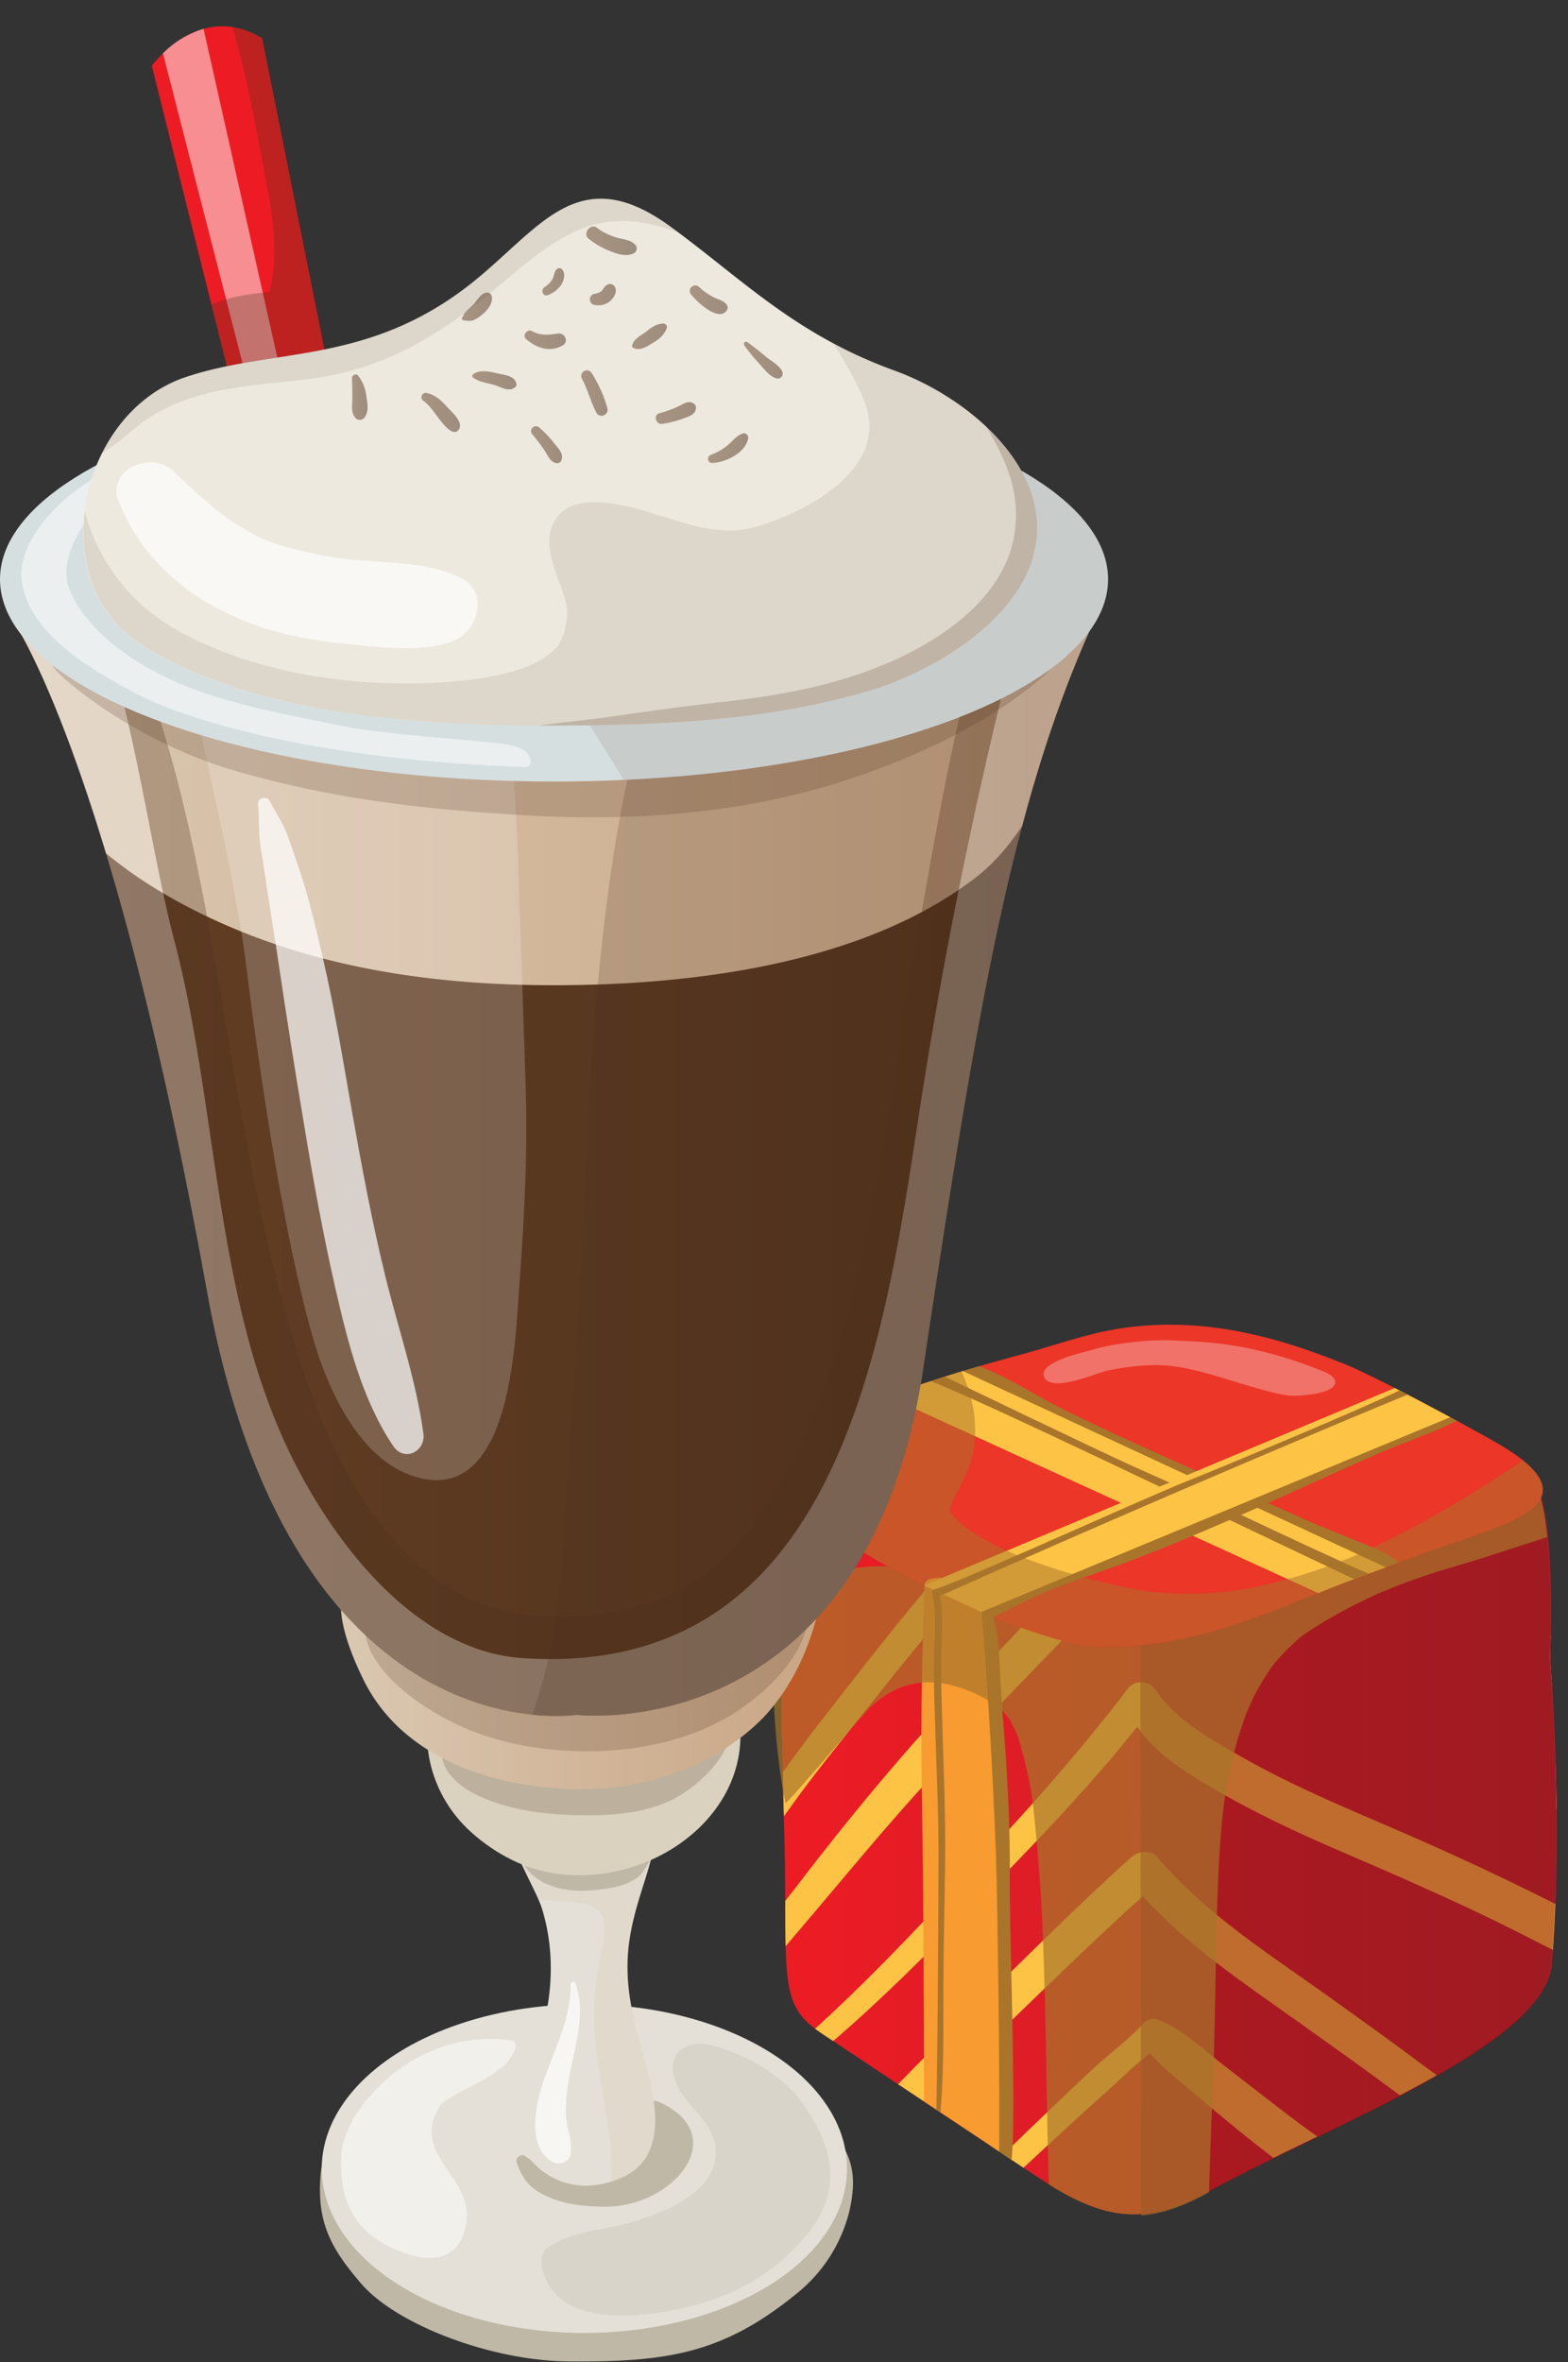 <svg xmlns="http://www.w3.org/2000/svg" xmlns:xlink="http://www.w3.org/1999/xlink" viewBox="0 -9 537 808.58"><rect x="0" y="-9" width="537" height="808.58" fill="#333333" stroke="none"/><defs><linearGradient id="c" x1="267.58" y1="614.8" x2="533.08" y2="614.8" gradientUnits="userSpaceOnUse"><stop offset=".01" stop-color="#ed1c24"/><stop offset="1" stop-color="#be1e2d"/></linearGradient><linearGradient id="a" x1="116.72" y1="545.56" x2="283.57" y2="545.56" gradientUnits="userSpaceOnUse"><stop offset="0" stop-color="#dac8b2"/><stop offset=".3" stop-color="#d5bda3"/><stop offset="1" stop-color="#c9a584"/></linearGradient><linearGradient id="b" x1="2.3" y1="386.44" x2="378.94" y2="386.44" gradientUnits="userSpaceOnUse"><stop offset="0" stop-color="#643f24"/><stop offset="1" stop-color="#4e311c"/></linearGradient><linearGradient id="d" x1="2.3" y1="261.36" x2="378.94" y2="261.36" xlink:href="#a"/><linearGradient id="e" x1="120.54" y1="126.92" x2="125.88" y2="126.92" xlink:href="#b"/><linearGradient id="f" x1="144.34" y1="132.17" x2="157.54" y2="132.17" xlink:href="#b"/><linearGradient id="g" x1="161.76" y1="121.19" x2="176.86" y2="121.19" xlink:href="#b"/><linearGradient id="h" x1="181.92" y1="143.25" x2="192.51" y2="143.25" xlink:href="#b"/><linearGradient id="i" x1="199.08" y1="125.54" x2="208.11" y2="125.54" xlink:href="#b"/><linearGradient id="j" x1="224.57" y1="132.36" x2="238.37" y2="132.36" xlink:href="#b"/><linearGradient id="k" x1="242.52" y1="144.39" x2="256.26" y2="144.39" xlink:href="#b"/><linearGradient id="l" x1="254.72" y1="114.28" x2="268.05" y2="114.28" xlink:href="#b"/><linearGradient id="m" x1="216.45" y1="106.11" x2="228.4" y2="106.11" xlink:href="#b"/><linearGradient id="n" x1="236.23" y1="93.63" x2="249.17" y2="93.63" xlink:href="#b"/><linearGradient id="o" x1="179.61" y1="107.32" x2="193.79" y2="107.32" xlink:href="#b"/><linearGradient id="p" x1="201.97" y1="91.86" x2="210.91" y2="91.86" xlink:href="#b"/><linearGradient id="q" x1="200.78" y1="73.41" x2="218.05" y2="73.41" xlink:href="#b"/><linearGradient id="r" x1="158.19" y1="96.03" x2="168.5" y2="96.03" xlink:href="#b"/><linearGradient id="s" x1="185.79" y1="87.46" x2="193.21" y2="87.46" xlink:href="#b"/></defs><title>Depositphotos_34443711_01</title><g data-name="Layer 2" style="isolation:isolate"><path d="M532.72 595.34c-11.69-5.09-23.41-10.09-35.12-15.13-14.39-6.18-28.49-12.52-42-20.45-10.46-6.13-20.71-12.68-31-19.05-3.43.6-6.88 1.11-10.34 1.5 11.23 9.27 21.94 18.82 34 27.14 13.35 9.24 28 15.74 42.77 22.39 14 6.31 28.07 12.42 42.09 18.65-.12-5.25-.26-10.31-.4-15.05z" fill="#fcc345"/><path d="M492.8 546.68Q512 557.52 531.49 568c-.35-5.68-.61-9.07-.61-9.31 0-1.83.1-4.46.17-7.62-10-5.11-20-10.08-29.92-15.25-8.36-4.35-16.7-8.76-25.13-13q-6.38 3.46-13 6.36c9.8 5.95 19.77 11.82 29.8 17.5z" fill="#fcc345"/><path d="M479.15 708.42c-.06-1.46-.12-2.89-.13-4.29-.1-9.69-.18-19.39-.3-29.09-.25-20-.19-39.92.6-59.91.75-19.12 1.5-38.22 1-57.36-.23-9.12-1.64-18.33-1.55-27.43a42.8 42.8 0 0 0-.37-8.86q-3.89 2.2-7.9 4.18c-.11 3.12-.48 6.14-.3 9.31.5 9.34.73 18.71.83 28.06.2 18.58-.84 37.14-1.7 55.7-.87 18.79-.87 37.5-.63 56.3.12 9.7.2 19.39.3 29.09 0 3-.1 6.27-.17 9.55 3.5-1.73 6.94-3.49 10.32-5.25z" style="mix-blend-mode:multiply" fill="#a9752a"/><path d="M475.62 703.82c-.57-25.65-.83-51.31-1-77-.19-24-.61-48 0-72 .25-10.43.55-17 0-27.4-8.76 2.86-15.35 6.05-23.18 8.81-.63 7.7-1.21 12.71-1.91 20.39-2.19 24-1.82 48.11-1.7 72.18.12 25 .54 50.09 1.12 75.13.15 6.38.32 12.77.61 19.15 8.68-4.2 17.6-8.53 26.2-13q-.07-3.08-.14-6.26z" fill="#f89b30"/><path d="M475.62 703.82c-.57-25.65-.83-51.31-1-77-.19-24-.61-48 0-72 .25-10.43.55-17 0-27.4-7.34 3.88-15.35 6.05-23.18 8.81-.63 7.7-1.21 12.71-1.91 20.39-2.19 24-1.82 48.11-1.7 72.18.12 25 .54 50.09 1.12 75.13.15 6.38.32 12.77.61 19.15 8.68-4.2 17.6-8.53 26.2-13q-.07-3.08-.14-6.26z" style="mix-blend-mode:multiply" fill="#821618" opacity=".5"/><path d="M470.66 680.6c.38-17-.39-118.39-.54-126.56-.13-7.14-.59-24-.74-24.11-1.59.67-3.21 1.29-4.83 1.88 5 1.34 3.11 159.66 2.43 182.79l3.57-1.79c.03-10.73-.13-21.48.11-32.21z" style="mix-blend-mode:multiply" fill="#a9742b"/><path d="M511.48 496.82c-35.21 34.24-85.6 50.77-134 45.5-31.92-3.48-66.29-25.1-79.68-55.25-2.32-5.22-9.51-7.37-14.63-6a12.47 12.47 0 0 0-6 3.59 3.93 3.93 0 0 0-4.22 3.19c-6.94 42.68-5.62 84.62-4.42 128C270 667 265.77 676.59 281 686.73c23.56 15.73 50.82 33.84 74.57 49.62 20.82 13.83 35.49 17.45 58.23 4.81 39.42-21.91 115.33-49.94 117.65-77.8 4.05-48.57-.54-103.73-.53-104.7.23-15.06 3.14-83.8-19.44-61.84z" fill="url(#c)"/><path d="M327.75 522.63c-2 2.36-4 4.7-5.95 6.94-9.64 11.13-18.84 22.64-27.91 34.24-8.68 11.11-17.53 22.18-25.69 33.68l-.14.21q.19 7.49.4 15c1.69-2.29 3.35-4.61 5-6.9 8.45-11.47 17.59-22.5 26.43-33.67 9.13-11.54 18.43-22.94 28.1-34 2.8-3.21 5.82-6.37 8.87-9.55-3.11-1.84-6.17-3.82-9.11-5.95z" fill="#fcc345"/><path d="M274.26 634.82q-2.65 3.45-5.34 6.88c0 6 0 11.11.15 15.49 3.82-4.54 7.68-9 11.51-13.57 12.8-15.11 25.38-30.36 38.88-44.86 13.32-14.3 26.92-28.34 40.5-42.39q7-7.24 13.93-14.52a98.16 98.16 0 0 1-14.89-3.48l-7.11 7.5c-13.48 14.17-27 28.25-40 42.93-13.06 14.87-25.56 30.31-37.63 46.02z" fill="#fcc345"/><path d="M532.64 642.69q-5-2.47-9.92-4.91c-16.53-8.14-33.31-15.69-50.25-22.94-15.54-6.65-31.07-13.37-45.82-21.65-10.85-6.1-23.62-13-30.8-23.6-1.57-2.31-3.67-3-6.35-2.6s-3.85 2.88-5.38 4.86c-2.38 3.09-4.82 6.13-7.27 9.17-5 6.19-10.13 12.29-15.32 18.32-10.44 12.14-21.4 23.8-32.29 35.53-16.14 17.38-32.55 34.62-50.11 50.58.58.43 1.19.86 1.84 1.3l4.36 2.91c16.4-14.07 31.7-29.41 46.79-44.88 10.82-11.09 21.7-22.13 32.18-33.54q8.18-8.91 16.07-18.07c3.12-3.61 6.07-7.44 9.14-11.13 5.94 8.89 15.65 15 24.82 20.46 14.78 8.79 30.37 16 46.15 22.78 17.42 7.49 34.75 15.07 51.81 23.35 6.55 3.18 13 6.5 19.51 9.83.36-5.24.64-10.52.84-15.77z" fill="#fcc345"/><path d="M487.74 698.18C476.93 690.11 466 682.25 455 674.4c-20.6-14.73-42.12-28.23-58.66-47.7-2.31-2.72-6.55-2.1-8.92 0-17.21 15.53-33.65 31.87-50.16 48.13-9.95 9.8-20 19.54-29.67 29.6l8.8 5.86c9.75-8.17 19-17 28.11-25.84 15.48-14.94 30.88-30 46.87-44.37 15.7 17.26 35.21 30.16 54.17 43.66 11 7.83 22 15.67 32.82 23.68l1.08.8c4.33-2.27 8.55-4.56 12.61-6.87z" fill="#fcc345"/><path d="M440.21 714.25c-7.26-5.6-14.53-11.18-21.75-16.83-6.87-5.37-13.8-11.93-22-15.15a4.88 4.88 0 0 0-4.89 1.31c-5 5.56-11.39 10.17-16.88 15.23-6 5.54-11.9 11.21-17.79 16.87-4.43 4.25-8.88 8.46-13.22 12.8l6.83 4.54c3.28-3 6.53-6.06 9.8-9.06 6-5.53 12-11.06 18.15-16.51 4.92-4.4 10-9.6 15.48-13.58 4.62 5.45 10.77 10 16.05 14.51 6.95 5.95 13.95 11.8 21.16 17.42l4.94 3.85c4.88-2.39 9.95-4.83 15.08-7.32-3.69-2.61-7.36-5.33-10.96-8.08z" fill="#fcc345"/><path d="M390.54 543.69l.27 205.62c7-.5 14.33-3 22.81-7.67 39.42-21.91 115.33-49.94 117.65-77.8 4.05-48.57-.54-103.73-.53-104.7.27-15.06 3.18-83.81-19.4-61.84-32.02 31.14-76.6 47.63-120.8 46.39z" style="mix-blend-mode:multiply" fill="#821618" opacity=".5"/><path d="M511.34 497.3c-32 31.14-76.6 47.63-120.81 46.39l.27 205.62c7-.5 14.33-3 22.81-7.67l.44-.24c.38-13.24.91-26.48 1.42-39.72.88-23.37.78-46.77 1.84-70.13q.34-7.5 1-15c.22-2.5.49-5 .79-7.48v-.26q.31-2.18.68-4.36a143.38 143.38 0 0 1 7.1-27.09c.18-.31 1.82-4.16 2.31-5.13 1-2.11 2.22-4.16 3.43-6.18 1.11-1.84 2.33-3.62 3.58-5.36l.15-.18c1-1.22 2.07-2.38 3.15-3.53 1.64-1.75 3.4-3.38 5.2-5 .29-.25.83-.69 1.29-1.06l1.53-1.06a152.3 152.3 0 0 1 16.82-9.72c3.12-1.6 6.3-3.06 9.51-4.47-1 .45 3.34-1.34 4-1.61 2.41-.94 4.84-1.82 7.27-2.68 8.36-3 16.93-5.17 25.35-7.95 6.47-2.13 13-4.15 19.41-6.29-1.79-17.71-6.6-31.45-18.54-19.84z" style="mix-blend-mode:multiply" fill="#a9752a" opacity=".7"/><path d="M526.13 495.37c-2.26-2.95-6.34-6.25-12.7-10-5.71-3.37-40.14-22.21-52.39-27.22C435.87 447.86 410 441.28 382 446c-10.47 1.78-20.63 5.45-30.78 8.23-10.51 2.88-21 5.79-31.31 9.18-14.58 4.8-48.73 14.13-49.88 30.16-1.37 19.14 46.9 40.3 62.59 47.59A209.74 209.74 0 0 0 364 552.75c9.83 2.77 20.73 2.16 30.79.91 21.39-2.66 41.57-11.36 60.93-19.1 9.63-3.85 19.48-7.18 29.16-10.92 21.12-8.17 52.12-14.12 41.25-28.27z" fill="#eb3628"/><path d="M464.39 518.34c-6.58-2.72-13.23-5.23-19.7-8.2-14.64-6.72-71.7-31.65-84.94-39-7.59-4.19-15.81-9.18-24.37-12.5q-4.27 1.23-8.5 2.54c4.23 1.87 8.52 3.62 12.65 5.7 6.34 3.19 12.57 6.54 18.77 10C371 484 384 490.2 397.4 496c14.21 6.2 28.57 12.07 42.69 18.47a484.88 484.88 0 0 0 18.32 7.85c4.45 1.79 8.65 4.17 12.92 6.34l7.71-2.84c-4.04-3.45-9.87-5.5-14.65-7.48z" style="mix-blend-mode:multiply" fill="#a9752a"/><path d="M329.81 460.33c-3.33 1-6.64 2-9.93 3.11-4.2 1.39-10 3.15-16.24 5.34l147.79 67.51 4.28-1.72c6.24-2.49 12.56-4.77 18.88-7.08z" fill="#fcc345"/><path d="M430.25 512c-13.88-6.61-28-12.7-42-19-13.23-6-56.19-26.67-64.6-30.75-1.25.39-2.5.79-3.75 1.2l-1.05.34c19.47 7.67 82.14 38.05 144.86 67.72l5-1.86c-5.93-2.43-31.48-14.31-38.46-17.65z" style="mix-blend-mode:multiply" fill="#a9742b"/><path d="M471 489c9-4 18.93-7.12 27.94-11.66-2.33-1.26-4.8-2.59-7.35-3.95-1.12.53-2.25 1-3.38 1.55-7.23 3.16-14.61 6-21.83 9.14-15.87 7-31.6 14.33-47.49 21.29-15.23 6.66-30.58 12.85-46.24 18.43-11.55 4.12-24.92 8.3-34.73 16.2l-.3-.47a1.54 1.54 0 0 0-2.8 1.18c.13.57.24 1.14.35 1.71-.19.18-.39.35-.58.54a1.9 1.9 0 0 0 1.14 3.26 119.79 119.79 0 0 1 .51 13.25c0 7.26.17 14.38.65 21.64 1.18 18.08 1.85 36.14 1.66 54.26-.18 17.42-1.37 34.84-1.28 52.26 0 8.16 1 16.31 1.62 24.45a133 133 0 0 1 .26 13.42l7.26 4.82c1.77-13.45-.75-78.27-.59-96.77.15-18.14-.89-36.17-2.34-54.24-.57-7.09-.94-14.15-1.3-21.25-.23-4.49-.58-9.21-2.08-13.49 5.34-2.61 10.58-5.4 16-7.79 7.35-3.21 15-5.76 22.54-8.43 15.29-5.4 30.21-11.72 45.08-18.2 15.83-6.94 31.48-14.22 47.28-21.15z" style="mix-blend-mode:multiply" fill="#a9752a"/><path d="M316.58 533.65c-.34 11.68-.57 19.55-.82 31.24-.51 23.37.13 46.85.36 70.23s.24 46.83.35 70.24v5l25.74 17.11v-20.13c-.05-24-.39-48.06-.87-72.09-.47-23.37-3.11-69.21-5.18-92.5-1.03-11.67-19.43-14.29-19.58-9.1z" fill="#f89b30"/><path d="M322.07 714.11c1.12-13.17 1-26.44 1-39.64 0-15.79.45-31.56.6-47.34s-.56-31.79-1-47.67c-.24-7.81-.5-15.65-.28-23.47.18-6.34.63-12.57-.46-18.83a68.79 68.79 0 0 0 13-5.55c-.07-.55-.13-1.09-.19-1.64s-.11-.81-.16-1.22c-4.68 2.41-9.28 5-14.44 6.27a1.28 1.28 0 0 0-.89 1.56c1.71 6.9.84 14 .64 21-.22 7.87.14 15.8.37 23.67.45 15.28 1.21 30.55 1.16 45.83-.09 28.67-.24 57.37-.72 86z" style="mix-blend-mode:multiply" fill="#a9742b"/><path d="M364 552.75a209.74 209.74 0 0 1-31.43-11.56c-6.15-2.86-17.31-7.84-28.51-14a65.16 65.16 0 0 0-15.3 1.21c-9.42 2-16.36 8.47-20.91 16.43-6 10.58-1.62 51.67 1.16 63.27.21.9 26.1-29.78 28.36-32C310.2 563.3 325 565 340 573.9c.35.21 1.06.72 1.58 1.09s.91.84 1.35 1.27.64.65 1 1c.44.55 1.6 2 2 2.58.59.92 2.14 4.39 2.46 5 .55 1.6 1 3.22 1.47 4.84a150.77 150.77 0 0 1 3.48 15.78c.06.34.14.91.22 1.44s.15 1.17.21 1.76c.28 2.39.51 4.79.75 7.18a710.6 710.6 0 0 1 1.81 22.11c1 15.07 1.34 30.18 1.69 45.28.42 18.49.6 37 1.17 55.48 11.4 7.14 21.1 10.89 31.68 10.16l-.26-194.7c-8.89.83-18.13.96-26.61-1.42z" style="mix-blend-mode:multiply" fill="#a9752a" opacity=".7"/><path d="M496.67 476.11c-6-3.24-12.79-6.83-19-10l-161.1 67.54 19.52 9.12z" fill="#fcc345"/><path d="M526.13 495.37a27.45 27.45 0 0 0-4.61-4.53c-4.1 2.77-8.22 5.52-12.41 8.18A378.76 378.76 0 0 1 476 517.88c-2.7 1.36-5.43 2.65-8.17 3.91-1.37.63-2.74 1.24-4.12 1.84l-.49.22-.86.35c-5.95 2.44-12 4.56-18.18 6.42a165.85 165.85 0 0 1-17.07 4.14c-1.43.27-2.87.5-4.31.73l-.44.07-.67.08c-3.37.4-6.76.62-10.16.77a125.91 125.91 0 0 1-17.58-.57l-.67-.06-.94-.16c-1.31-.23-2.62-.47-3.93-.73a226.2 226.2 0 0 1-40.51-11.7c-.45-.23-4.08-1.81-5-2.26-2.28-1.1-4.51-2.3-6.7-3.57-1.94-1.12-3.81-2.36-5.64-3.65l-.17-.14c-.83-.7-1.62-1.45-2.4-2.2-.55-.53-1.08-1.1-1.6-1.67q-.5-.77-.95-1.56c0-.14-.09-.28-.12-.42s0-.12 0-.18c.31-1 .8-2.35.76-2.38 2.63-5.49 6-10.49 7.14-16.66 1.82-9.71.15-19.19-3.89-28-3.17 1-6.33 1.94-9.48 3-4.9 1.62-12 3.75-19.36 6.47l.13 1 .21 2.31c.13 1.4.12 2.8.14 4.2v.5l-.09.39a12.19 12.19 0 0 1-.49 1.43c-.33.59-.67 1.17-1 1.77-1.19 2.33-2.6 4.55-3.81 6.87-4.91 9.45-7.2 20.76-3.29 31 .14.37.29.73.44 1.09 14.31 9.18 31.55 16.84 39.79 20.67A209.74 209.74 0 0 0 364 552.75c9.83 2.77 20.73 2.16 30.79.91 21.39-2.66 41.57-11.36 60.93-19.1 9.63-3.85 19.48-7.18 29.16-10.92 21.12-8.17 52.12-14.12 41.25-28.27z" style="mix-blend-mode:multiply" fill="#a9752a" opacity=".5"/><path d="M482.11 468.39l-2.84-1.47c-8.4 4.36-57.38 24.93-73.17 31.25-14.45 5.79-78.78 35-86 36.85a1.16 1.16 0 0 0-.28.14l3.39 1.59c65.17-29.27 146.06-63.24 158.9-68.36z" style="mix-blend-mode:multiply" fill="#a9742b"/><path d="M455.54 466.47c2.37-1.34 2.94-3.91-2.21-6-26.42-10.73-43.55-10.1-49.72-10.58-8.17-.64-21.81.75-29.71 3.18-2.73.84-19 4.22-16.22 9.49s18.21-1.78 21.9-2.49c6.86-1.34 14.22-2.27 21.22-1.54 12.49 1.3 27.54 8.05 40 10.1 2.75.45 11.15-.14 14.74-2.16z" fill="#fff" opacity=".3"/><path d="M284.64 719.69c-4-4.9-11.27-1.46-13 3.48-2.9 8.28-.69 18.08-2.67 26-2.06 8.22-5.36 13.27-12.44 19.18-16.11 13.45-39.66 18.34-60.08 17.58-20-.74-40.91-8.56-55-23-5.87-6-8.72-12.65-10.19-21.06-.54-3.1-.17-8.51.22-12.38a67.38 67.38 0 0 0 .81-7.39 21.8 21.8 0 0 1 .15-3q-.15-1.11-.29-2.23l-.42-1.05c1.35-6.62-7.35-10.08-11-4.39q2.83-1.13-.88.39c-1.79 1-2.77 2.68-3.89 4.35a32.13 32.13 0 0 0-4.25 9.13 54.58 54.58 0 0 0-2.05 18c.59 12.12 6.25 20.34 14.1 29.45 11.91 13.83 44.17 26.33 70.81 26.55 33.87.28 53-2.56 78.42-23.34a52.13 52.13 0 0 0 17.91-28.14c2.62-11.58 1.3-18.82-6.26-28.13z" fill="#bfb8a7"/><ellipse cx="200.14" cy="733.3" rx="89.95" ry="56.26" fill="#e4e0d7"/><path d="M219.65 710.53C205 714.07 198 742.8 179.82 729c-1.37-1-3.45.69-2.9 2.23 2.09 5.86 4.66 9 10.53 11.63 6.18 2.8 13 3.45 19.79 3.49 23.2.14 43.49-24 19-35.63-2.24-1.09-4.57-.72-6.59-.19z" fill="#bfb8a7"/><path d="M224.36 618.37c0-5.89-4.89-2.15-9.22-5.66-7.47-6.05-27.15-13-36.35-8.55-13.32 6.42 3.79 30.4 6.81 40.14 4.37 14.11 3.73 28.8-.18 42.93-3.12 11.26-12.45 23.91-7.87 35.94a24.74 24.74 0 0 0 28.3 15.45c20.51-4 20.56-20.1 16.22-37.46-3.32-13.26-7.51-24.53-7.16-38.58.45-18.04 9.41-32.83 9.45-44.21z" fill="#e4e0d7"/><path d="M222.07 701.17c-3.32-13.26-7.51-24.53-7.16-38.58.29-11.38 3.95-21.45 6.63-30.2 1.28-4.21 3.55-12.9 1.28-14.3-5.66-3.47-19.48 7.23-25.58 8.11-4.92.71-12.38 1.14-18.12-1.6a20 20 0 0 1-3.13-1.88c2.39 6.49 6.15 13.28 8.34 18.26.57.1 1.14.19 1.72.27 13 1.64 24.17-1.25 20.18 16.76a103.27 103.27 0 0 0-2.82 23.08c.07 14.55 3.95 28.76 5.47 43.17a78.65 78.65 0 0 1 .6 13.47c16.87-5.15 16.66-20.29 12.59-36.56z" style="mix-blend-mode:multiply" fill="#dac8b2" opacity=".3"/><path d="M222.81 618.09a5.92 5.92 0 0 0-3.75-.63c-.8.5-1.6 1-2.42 1.44a46.3 46.3 0 0 1-12.13 4.44c-2.84 1.41-5.42 2.6-7.28 2.86-4.92.71-12.38 1.14-18.12-1.6a18.45 18.45 0 0 1-1.76-1l-1 .06c.06 0 3.56 6.37 3.92 6.86 4.54 6.08 13.68 8.4 22.64 7.51 5.39-.54 11.48-1.13 15.8-4.72 2.65-2.16 8.47-12.54 4.1-15.22z" fill="#bfb8a7"/><path d="M248 563.4c-6.27-12.12-16.59-20.37-29.29-24.9-23.54-8.39-50.44 4.19-64.6 23-13 17.26-9 41.11 6.07 55.55 7.62 7.28 17.94 13.21 28.4 15 39.12 6.82 80.2-28.45 59.42-68.65z" fill="#dad2be"/><path d="M243.33 574.52c-8.21 2.78-11.43 10.55-17.94 15.54-7.26 5.57-17.09 5.64-25.85 5.93a84.27 84.27 0 0 1-25.43-2.69c-3.94-1.07-7.87-2.33-11.72-3.68-3-1.07-6-1.18-9-1.88-1.11-.26-2.67.57-2.5 1.9.53 4.23 1.17 6.55 4.16 9.89 3.5 3.91 8.67 6.35 13.51 8.1 9.85 3.56 20.45 4.61 30.85 4.72 11.34.13 23.46-.79 33.37-6.74 8.32-5 18.29-15 17.94-25.37-.12-3.6-3.63-6.99-7.39-5.72z" style="mix-blend-mode:multiply" fill="#4e311c" opacity=".2"/><path d="M282.19 505.46c-1.76-5.24-4.7-8.65-8.36-12.62-13.37-14.47-20.64 5.56-26.67 12.55-9.75 11.31-13.53 18.69-31.05 23.25-31.35 8.15-126.73-34.88-91.8 37 13.09 26.93 43.6 37 72.34 37.75 22.27.56 44.94-6.46 61.63-21.44 11.69-10.5 18.89-25.79 22.24-40.92a151.88 151.88 0 0 0 2.94-22.63 34.87 34.87 0 0 0-1.27-12.94z" fill="url(#a)"/><path d="M267.69 538.93c-6.36 3.25-10.42 8.45-15.21 13.64a61.91 61.91 0 0 1-13.85 11.32c-11.4 6.8-25.64 8.46-38.68 8.55a89.28 89.28 0 0 1-38.13-8 83.35 83.35 0 0 1-15.92-9.82c-5.59-4.39-10.67-10-17.62-12.17-1.77-.54-3.11.9-3.31 2.51-1.94 15.46 16.26 28.37 28.11 34.63 13.9 7.34 29.6 10.47 45.21 10.84 15.95.38 32.6-2.38 46.93-9.52 12.9-6.42 29.13-20.26 31.49-35 .85-5.4-3.93-9.59-9.02-6.98z" style="mix-blend-mode:multiply" fill="#4e311c" opacity=".2"/><path d="M2.3 200.08S36.65 243.52 70.88 433c29 160.29 126.49 145 126.49 145s99.23 12 118.86-118.86S347.88 258 378.94 194.47z" fill="url(#b)"/><path d="M2.3 200.08s14.48 18.33 34 83a148.81 148.81 0 0 0 17.43 12.38c41.27 24.89 88.35 32.78 136 32.78 47.05 0 106-7.1 144.69-37.07 6.46-5 11.24-11 15.62-17.38 7.83-29.48 17-54.9 28.89-79.32z" fill="url(#d)"/><path d="M59.65 312.82c14.47 54.89 13.83 117.31 36.79 169.46 14.37 32.62 44 73.73 82.64 76.31C286.63 565.75 302.51 452 314.67 372.74a1701.65 1701.65 0 0 1 37.11-177.86h1c-4-5.18-13.19-5.84-16.87.85-8.49 15.46-3 22.27-7 39.33-3.91 16.82-7.12 33.78-10.18 50.77-6.17 34.22-11.45 68.59-17.41 102.84-7.85 45.11-21.92 112.07-60.64 141.89-19.28 14.85-57.91 18.15-79.58 7.77-46.1-22.11-61.76-87.52-71.78-132.62C77 350.16 72 292.54 55 238c-4.14-13.29-17.12-33.94-19.74-31.75 11.57 36.28 16.98 78.49 24.39 106.57z" style="mix-blend-mode:multiply" fill="#4e311c" opacity=".3"/><path d="M316.23 459.16c19.63-130.85 31.65-201.16 62.71-264.69l-27.16.4a1701.65 1701.65 0 0 0-37.11 177.86c-12.16 79.3-28 193-135.59 185.85-38.68-2.58-68.27-43.68-82.63-76.3-23-52.14-22.32-114.57-36.79-169.46-7.87-29.82-13.49-75.58-26.57-113.2l-30.79.46S36.65 243.52 70.88 433c29 160.29 126.49 145 126.49 145s99.23 12 118.86-118.84z" fill="#fff" opacity=".3"/><path d="M83.24 138.57L52 13.54S68-9 89.78 4.08l26.9 134.49z" fill="#ed1c24"/><path d="M69.72.87A33.29 33.29 0 0 0 55.8 9.24l32.59 126.84 4.61 2.49h7.63z" fill="#fff" opacity=".5"/><path d="M89.78 4.08A27.88 27.88 0 0 0 79.62.28c.43 1.52.86 3 1.28 4.57 4.61 16.9 7.6 34.46 10.85 51.68a105.7 105.7 0 0 1 2.06 24.37 48.28 48.28 0 0 1-1.5 9.82l-.05.21c-.38.07-.56.11 0 .05-1.7.17-3.4.33-5.1.56a67.13 67.13 0 0 0-10.11 2 45.38 45.38 0 0 0-4.63 1.67L78.6 120a85.38 85.38 0 0 0 19-.84 35 35 0 0 0 14.11-5.44z" style="mix-blend-mode:multiply" fill="#4e311c" opacity=".3"/><path d="M316.23 459.16c19.63-130.85 31.65-201.16 62.71-264.69l-144.64 2.15c-7.53 16.05-12.76 33.17-17 50.52-7.1 29.08-10.6 58.93-13.34 88.69-2.61 28.46-3.21 57.1-4.71 85.63-1.46 27.93-3.81 55.79-5.34 83.72-.67 12.2-1.5 24.4-3 36.53-.24 1.68-.51 3.36-.78 5-.48 3-1.05 5.92-1.65 8.86a172.31 172.31 0 0 1-4.47 17.14c-.55 1.75-1.16 3.48-1.79 5.2a64.33 64.33 0 0 0 15.11.06S296.6 590 316.23 459.16z" style="mix-blend-mode:multiply" fill="#4e311c" opacity=".2"/><path d="M137.06 198.08c-.61.42-1.25.81-1.9 1.18h-.09l-.92-.3c-.47-.25-.93-.53-1.39-.8l-57.07.84c.33 1 .69 2 1 3.06.53 1.68-1.66-.07-4.81-3l-13.1.19c8.51 36.19 21.77 92 25.52 122.2C89.68 364.52 98 417.52 107.48 450c4.72 16.11 15 39 32.4 45.67 30.54 11.69 35.55-31.26 37.19-53.71 1.89-25.87 3.76-51.4 3-77.38s-1.84-52.11-2.65-78.17c-.79-25.37-2.32-51.81-10.3-76.08a22.71 22.71 0 0 0-10.37-12.52l-19.67.29z" fill="#fff" opacity=".2"/><path d="M351.84 196.72c-6.33 2.84-11 7.87-15.93 12.36-4.62 4.2-9.48 8.16-14.53 11.93a148.37 148.37 0 0 1-33.18 18.19c-29.2 11.77-63.42 14.11-95 13.49-33-.65-66.08-5.76-98.2-12.59a210.55 210.55 0 0 1-38.9-12c-6.06-2.59-11.42-6.09-17.24-9s-11.33-8.29-18-9.19c-2.14-.29-4.25.78-4.28 2.95 0 3.3.47 4.83 2.58 7.58 1.94 2.53 26.11 24.36 62.57 34.75C116.25 265 146.17 268 178.58 270c33.84 2.12 69.11.06 101.65-9.06 26.72-7.49 57.89-21.26 77.72-39 5.58-5 3-10.34 5.54-17.14 2.42-6.42-5.9-10.66-11.65-8.08z" style="mix-blend-mode:multiply" fill="#4e311c" opacity=".2"/><ellipse cx="189.74" cy="189.28" rx="189.74" ry="69.24" fill="#d6dfe0"/><path d="M180 248.24c-3.47-2.56-7.92-2.57-12.08-3.08-5.55-.69-38.45-3.12-49.09-5.34-18-3.76-37.1-6.87-54.29-13.6-15.54-6.08-34.71-17.86-40.87-33.82-4.89-12.68 10.33-32.65 23.22-37.31 2.14-.77 2.54-4.55 0-4.66-15-.66-40.29 21.13-39.54 37.66.87 19.15 24.36 32.44 39.1 40.23 19.4 10.25 65.55 23 133.57 25.22 2.47.08 1.86-3.94-.02-5.3z" fill="#fff" opacity=".5"/><path d="M379.47 189.28c0-20.9-25.38-39.64-65.5-52.33-7.92 5-15.7 10.31-23.9 14.84-7 3.87-14.18 7.44-21.4 10.89-3.62 1.73-7.29 3.37-11 5-1.84.81-3.69 1.6-5.54 2.39l-2.86 1.19c1-.41.86-.39-.4.1-17.7 6.54-49.83 9.47-54.17 32.49a28.43 28.43 0 0 0 .05 10.64c-2.94 2.43-4.56 6.59-2.2 10.32 7 11.05 14.38 21.91 21 33.18 93.6-4.31 165.92-33.43 165.92-68.71z" style="mix-blend-mode:multiply" fill="#4e311c" opacity=".1"/><path d="M352.3 185.91c-8.47 20.53-34.56 35.56-54.28 41.49-34.7 10.42-72.24 12-108.28 12-44.66 0-102.58-3-141.79-28-33.25-21.21-21.23-79 15.67-91.33 30.44-10.21 62.52-4 98.14-32.35 23.42-18.72 36.34-42.2 67.93-19.1 24.62 18 42.56 36.88 76.86 49.31 24.16 8.76 54.23 32.88 47.7 61.89a37.54 37.54 0 0 1-1.95 6.09z" fill="#ede9df"/><path d="M229.69 68.62c-31.59-23.09-44.51.42-67.94 19.07C126.13 116 94 109.83 63.61 120c-12.93 4.34-22.8 14.25-28.75 26.21 4.24-2.57 8.15-6 11.61-8.82 8.66-7 17.89-10.44 28.71-12.69 12-2.49 24.3-2.73 36.35-4.86A102.45 102.45 0 0 0 144 108c10.08-5.7 19.25-12.69 28.1-20.12s17.73-15.3 28.67-19.15c10.63-3.74 21.4-2 31.66 1.94h.07z" style="mix-blend-mode:multiply" fill="#4e311c" opacity=".1"/><path d="M306.55 117.93a160.74 160.74 0 0 1-21-9.35c3.76 6.51 7.85 12.86 10.51 19.9 3.9 10.28.77 18.87-6.88 26.35-8 7.78-18.88 13-29.42 16.26-13.83 4.25-26.23-1.6-39.4-5.34-9.57-2.72-27-6.81-31.42 5.78-3 8.5 3.13 18.06 5 26.21a17 17 0 0 1 0 6.24c-.18 1.07-.31 1.81-.39 2.33a9.93 9.93 0 0 0-.32 1.2s-.79 2-.76 2.13c-.41.8-.89 1.57-1.32 2.35l-.15.27a3 3 0 0 0-.76.7c-.17.18-2.16 1.9-1.37 1.35-1 .75-2 1.48-3 2.16-6.65 4.32-18.46 6.55-26.4 7.39-31.36 3.33-66.74-.78-95.07-15.13-14.66-7.42-25.29-18.1-32.06-33.1a65.52 65.52 0 0 1-3.3-9.45c-2.11 17.47 3.55 35.3 19 45.19 39.22 25 97.13 28 141.79 28 36 0 73.58-1.58 108.28-12 19.72-5.92 45.81-21 54.28-41.49a37.54 37.54 0 0 0 1.94-6.1c6.44-28.98-23.62-53.1-47.78-61.85z" style="mix-blend-mode:multiply" fill="#4e311c" opacity=".1"/><g opacity=".5"><path d="M125.46 126.56a13.88 13.88 0 0 0-2.83-7c-.67-.86-2.13-.13-2.09.87.09 2.27.09 4.54.12 6.81s-.57 4.67.86 6.54a2 2 0 0 0 3.4 0c1.51-2.02.86-4.9.54-7.22z" fill="url(#e)"/><path d="M153.33 130.52c-2-2.25-4.14-4.34-7.19-5a1.48 1.48 0 0 0-1.13 2.69c2.33 1.68 4 4.46 5.78 6.68 1 1.28 4.68 6 6.44 3 1.43-2.47-2.44-5.76-3.9-7.37z" fill="url(#f)"/><path d="M176.82 122.23c-.63-2.64-4.07-2.87-6.32-3.4-2.63-.62-6-1.4-8.39.21a.74.74 0 0 0 0 1.26c2 1.5 4.92 1.79 7.3 2.52s4.88 2.49 7.08.69a1.3 1.3 0 0 0 .33-1.28z" fill="url(#g)"/><path d="M189.85 142.79a38.47 38.47 0 0 0-5.11-5.4 1.67 1.67 0 0 0-2.37 2.37 61.33 61.33 0 0 1 4.21 5.56c1.17 1.78 1.87 4 4.25 4.25a1.57 1.57 0 0 0 1.49-1.14c.83-2.08-1.27-4.12-2.47-5.64z" fill="url(#h)"/><path d="M208 130.77a43.76 43.76 0 0 0-5.37-12.07 1.93 1.93 0 0 0-3.33 1.95c2 3.75 3 8 5 11.68 1.18 2.03 4.29.67 3.7-1.56z" fill="url(#i)"/><path d="M237.5 129.08c-1.76-1.15-3.5.22-5.14 1a38.46 38.46 0 0 1-6.41 2.33c-2.42.62-1.36 4.08 1 3.67a39.09 39.09 0 0 0 7.15-1.86c1.95-.73 4.06-1.25 4.26-3.61a1.73 1.73 0 0 0-.86-1.53z" fill="url(#j)"/><path d="M254.06 139.49c-1.87.8-3.1 2.36-4.6 3.69a18.62 18.62 0 0 1-5.95 3.47c-1.45.53-1.32 2.86.38 2.81 4.61-.14 11.31-3.36 12.32-8.31a1.49 1.49 0 0 0-2.15-1.66z" fill="url(#k)"/><path d="M267.87 118.11c-1-2.15-3.92-3.62-5.73-5.14-2-1.69-4.08-3.33-6.21-4.89-.63-.46-1.54.45-1.08 1.08a68.59 68.59 0 0 0 5 6.12c1.68 1.82 3.67 4.65 6.17 5.26a1.68 1.68 0 0 0 1.85-2.43z" fill="url(#l)"/><path d="M227.17 101.74c-2.39.15-4 1.29-5.85 2.75s-4.32 2.41-4.85 4.86a.56.56 0 0 0 .25.62c2.38 1.37 4.67-.3 6.77-1.54s4-2.69 4.86-5.15a1.22 1.22 0 0 0-1.18-1.54z" fill="url(#m)"/><path d="M246 93.44a20.46 20.46 0 0 1-6.56-4.18 1.88 1.88 0 0 0-2.66 2.66 26.56 26.56 0 0 0 5.35 4.86c1.8 1.17 4.79 2.78 6.55.75s-1.19-3.59-2.68-4.09z" fill="url(#n)"/><path d="M191 105.17c-3.06.51-5.88.79-8.72-.8-1.67-.94-3.6 1.38-2.09 2.71 3.48 3.05 8.22 4.69 12.52 2.15 2.29-1.35.64-4.46-1.71-4.06z" fill="url(#o)"/><path d="M210.76 89.6a1.94 1.94 0 0 0-2.8-1.14 4 4 0 0 0-1.38 1.4 2.72 2.72 0 0 1-.64.81c.28-.27-.26.2-.28.21a3 3 0 0 0-.41.24 9.43 9.43 0 0 1-1.85.51 1.93 1.93 0 0 0-1.4 1.87 2 2 0 0 0 1.94 1.94 6.36 6.36 0 0 0 4.88-1.26c1.18-.98 2.56-2.93 1.94-4.58z" fill="url(#p)"/><path d="M217.54 74.78c-1.62-1.78-4.31-1.84-6.51-2.5a22 22 0 0 1-6.65-3.35c-2.17-1.57-4.95 2-2.87 3.71a27.24 27.24 0 0 0 7.38 4.29c2.48 1 5.83 2.12 8.29.69a1.82 1.82 0 0 0 .36-2.84z" fill="url(#q)"/><path d="M168.4 92.34a1.64 1.64 0 0 0-2-1.13c-1.89.43-3 2.6-4.21 3.94-.66.71-1.38 1.34-2.07 2l-.87.88c-.44.44-.46 1.06-.88 1.52a.67.67 0 0 0 .47 1.13c1.24.06 2 .41 3.29-.08a11.9 11.9 0 0 0 3-1.92c1.75-1.34 3.87-4.04 3.27-6.34z" fill="url(#r)"/><path d="M192.45 83.16a1.27 1.27 0 0 0-1.79 0c-.91.91-.86 2.15-1.41 3.25a7.79 7.79 0 0 1-2.81 2.91c-1.32.89-.51 3.35 1.14 2.71a9.44 9.44 0 0 0 4.59-3.53c1.03-1.5 1.59-3.92.28-5.34z" fill="url(#s)"/></g><path d="M337.77 137.07c6.69 11.19 12 22.66 9.58 37.13-3.42 20.44-22.79 34.32-40.17 42.35-18.26 8.43-38.53 12.37-58.41 14.57-14.23 1.58-28.36 3.57-42.53 5.62-7.29 1.05-14.67 1.52-21.93 2.63h5.42c36 0 73.58-1.58 108.28-12 19.72-5.92 45.81-21 54.28-41.49a37.54 37.54 0 0 0 1.94-6.1c3.77-16.43-4.36-31.31-16.46-42.71z" style="mix-blend-mode:multiply" fill="#4e311c" opacity=".2"/><path d="M157.55 188.69c-10.41-4.75-19.29-4.74-30.59-5.63a132.34 132.34 0 0 1-24.78-3.75c-9.49-2.29-13.9-4.15-22.12-9.46C73.17 165.39 66.1 158.59 59 152c-7.3-6.78-22.73-.13-18.35 10.66 9.07 22.32 27.41 36 49.92 43.35 9.78 3.2 20.07 4.58 30.27 5.62 10.89 1.11 23.27 2.52 33.84-1 8.9-3.04 13.12-17.25 2.87-21.94z" fill="#fff" opacity=".7"/><path d="M195.53 699c1.89-9.5 5-19.58 1.55-29.06a.84.84 0 0 0-1.64.22c.14 11.1-4.91 21.13-8.65 31.31-3 8.08-7.1 24.18 2.47 29.54 2.17 1.21 5.66.24 6.13-2.5.82-4.79-1.47-9.19-1.59-14a70.09 70.09 0 0 1 1.73-15.51z" fill="#fff" opacity=".7"/><path d="M145 481.7c-2.47-18.26-8.7-36.11-13.07-54-4.51-18.45-8-37.13-11.31-55.82-3.19-18-6.08-36.11-10.26-53.88-2.17-9.24-4.29-18.56-7.25-27.58-1.49-4.55-3.07-9.08-4.68-13.59-1.48-4.14-4.14-7.8-6.11-11.72-.91-1.81-4.12-1-3.93 1.05.36 4 .15 7.93.52 11.88.43 4.51 1.38 9 2 13.52 1.34 9.47 3 18.9 4.38 28.37q4.18 28.21 8.9 56.35c3.11 18.75 6.48 37.45 10.74 56 4.2 18.29 9.16 38.08 19.78 53.76 3.76 5.49 11.13 1.82 10.29-4.34z" fill="#fff" opacity=".7"/><path d="M274.75 710.75c-7.09-9.71-18.77-16.2-30.16-19.44-9.15-2.6-16.5 2-13.44 11.76 2.26 7.22 9.62 11.25 12.49 18.1 7.34 17.51-13.89 26.54-27.13 30.43-10.6 3.11-20 2.51-29.34 9.1-1.94 1.36-2.25 5.34-.94 8.92 4.76 13 20.31 15.39 36.21 13.39 17.6-2.21 37.16-7.92 52.44-25.39 7.87-8.96 16.7-23.82-.13-46.87z" fill="#bfb8a7" opacity=".3"/><path d="M171.38 699.14c4-3.05 7.23-9.31 3.63-9.78-33.61-4.36-56.52 23.86-57.93 37.64-1.81 17.62 5.77 26.46 11.56 30.31 7.21 4.81 25.17 13 30.26-2 6.39-18.82-19.89-25.79-8-43.74 1.85-2.85 13.7-7.25 20.48-12.43z" fill="#fff" opacity=".5"/></g></svg>